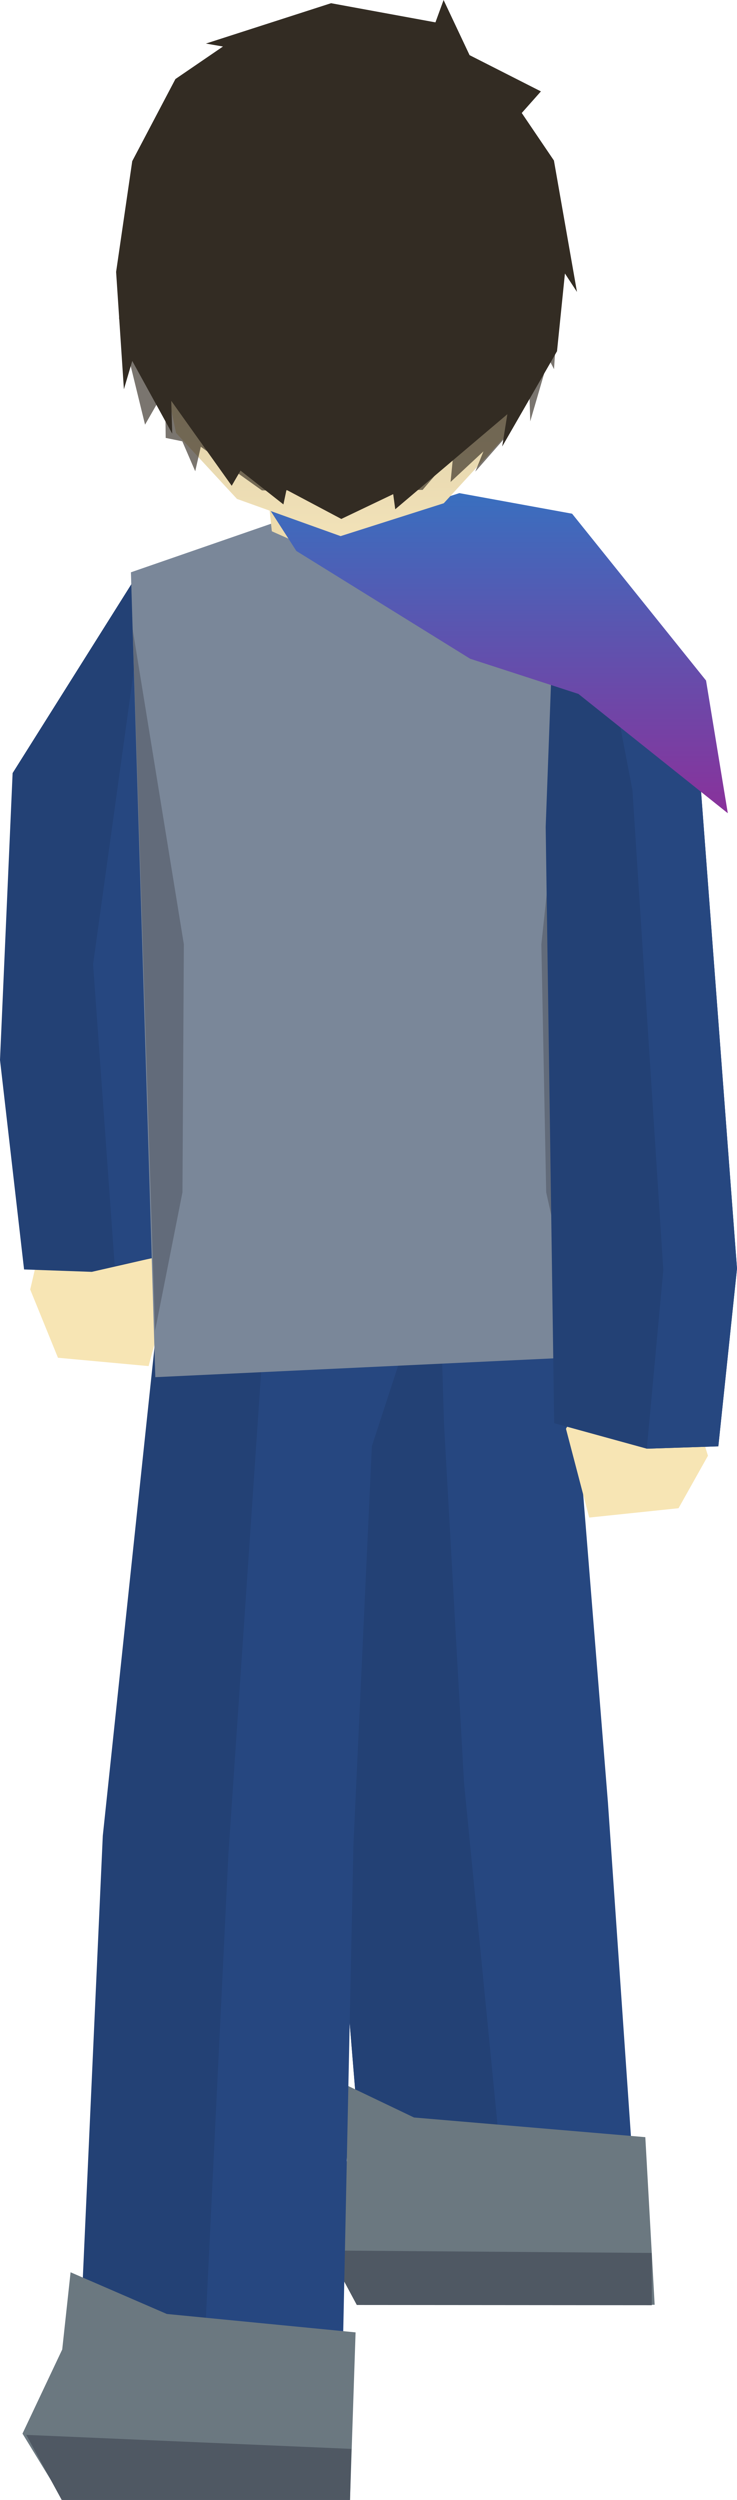 <svg version="1.1" xmlns="http://www.w3.org/2000/svg" xmlns:xlink="http://www.w3.org/1999/xlink" width="32.895" height="111.513" viewBox="0,0,32.895,111.513"><defs><linearGradient x1="248.747" y1="91.148" x2="248.747" y2="106.239" gradientUnits="userSpaceOnUse" id="color-1"><stop offset="0" stop-color="#396fbf"/><stop offset="1" stop-color="#8e2e99"/></linearGradient><linearGradient x1="240.44" y1="70.166" x2="240.44" y2="93.067" gradientUnits="userSpaceOnUse" id="color-2"><stop offset="0" stop-color="#b3a788"/><stop offset="1" stop-color="#f2e2b8"/></linearGradient></defs><g transform="translate(-225.278,-69.152)"><g data-paper-data="{&quot;isPaintingLayer&quot;:true}" fill-rule="nonzero" stroke-width="0" stroke-linejoin="miter" stroke-miterlimit="10" stroke-dasharray="" stroke-dashoffset="0" style="mix-blend-mode: normal"><g data-paper-data="{&quot;index&quot;:null}" stroke="#113c86" stroke-linecap="round"><path d="M252.412,149.55l1.046,15.16l0.291,6.999h-11.794l-0.585,-6.411l-1.218,-14.878l-0.801,-17.182l-0.4,-6.718l11.458,-1.889z" fill="#264780"/><path d="M245.095,132.635l0.896,16.054l1.602,16.351l0.406,6.669h-6.045l-0.585,-6.411l-1.218,-14.878l-0.801,-17.182l-0.4,-6.718l5.942,-0.677z" fill="#234175"/><path d="M243.756,163.604l10.325,0.877l0.417,7.477h-13.148l-1.442,-2.415l0.857,-4.026l-0.355,-3.513z" fill="#6b7880"/><path d="M254.367,169.646l0.004,2.332l-13.168,-0.011l-1.305,-2.43z" fill="#4f5863"/></g><g data-paper-data="{&quot;index&quot;:null}" stroke="#113c86" stroke-linecap="round"><path d="M232.609,125.135l11.667,1.176l-2.4,7.348l-0.824,17.806l-0.602,28.742h-12.077l0.479,-6.699l1.141,-22.47z" data-paper-data="{&quot;index&quot;:null}" fill="#264780"/><path d="M232.609,125.136l4.647,0.481l-1.783,26.237l-1.074,22.133l-0.342,6.22h-5.686l0.479,-6.699l1.016,-22.47z" data-paper-data="{&quot;index&quot;:null}" fill="#234175"/><path d="M232.723,172.368l8.426,0.821l-0.249,7.477h-12.806l-1.813,-2.96l1.774,-3.754l0.373,-3.444z" fill="#6b7880"/><path d="M240.961,178.386l-0.061,2.277h-12.868l-1.583,-2.902z" fill="#4f5863"/></g><path d="M232.706,125.066l0.293,0.97l-1.088,4.052l-4.046,-0.372l-1.239,-3.044l0.205,-0.88z" data-paper-data="{&quot;index&quot;:null}" fill="#f7e5b4" stroke="#113c86" stroke-linecap="round"/><path d="M232.502,103.575l0.909,21.387l-4.036,0.922l-3.023,-0.107l-1.074,-9.345l0.563,-12.797l5.662,-9.002z" data-paper-data="{&quot;index&quot;:null}" fill="#234175" stroke="#113c86" stroke-linecap="round"/><path d="M232.502,103.575l0.441,6.562l0.596,14.849l-3.142,0.612l-0.964,-13.438l2.282,-16.442z" data-paper-data="{&quot;index&quot;:null}" fill="#264780" stroke="#113c86" stroke-linecap="round"/><path d="M251.054,129.692l-18.844,0.89l-1.089,-35.902l8.935,-3.094l10.98,3.285l-0.226,8.591z" data-paper-data="{&quot;index&quot;:null}" fill="#7a8799" stroke="#113c86" stroke-linecap="round"/><path d="M233.422,122.335l-1.222,6.175l-1,-31.283l2.284,14.046z" fill="#626b7a" stroke="#113c86" stroke-linecap="round"/><path d="M249.441,111.273l1.492,-14.046l-0.125,6.21l0.22,25.072l-1.372,-6.175z" data-paper-data="{&quot;index&quot;:null}" fill="#626b7a" stroke="#113c86" stroke-linecap="round"/><g stroke="#113c86" stroke-linecap="round"><path d="M256.718,133.571l0.159,0.515l-1.313,2.341l-3.987,0.417l-1.038,-3.962l0.248,-0.424z" data-paper-data="{&quot;index&quot;:null}" fill="#f7e5b4"/><path d="M250.063,94.495l1.664,0.603l4.797,8.768l1.649,21.87l-0.833,7.931l-3.192,0.105l-4.135,-1.138l-0.379,-26.596z" fill="#234175"/><path d="M251.727,95.098l4.797,8.768l1.649,21.87l-0.833,7.931l-3.192,0.105l0.736,-7.968l-1.377,-21.401z" fill="#264780"/></g><path d="" fill="#340000" stroke="none" stroke-linecap="round"/><path d="" fill="#340000" stroke="none" stroke-linecap="round"/><path d="M237.411,92.85l-0.274,-2.613h6.651l-0.274,2.613l-1.616,0.751l-2.835,-0.017z" fill="#eddbad" stroke="#000000" stroke-linecap="butt"/><path d="M245.78,91.148l5.033,0.918l5.979,7.442l0.971,5.919l-6.668,-5.322l-4.832,-1.569l-7.758,-4.808l-1.419,-2.209l3.499,1.314z" data-paper-data="{&quot;index&quot;:null}" fill="url(#color-1)" stroke="#eb0095" stroke-linecap="round"/><path d="M245.602,71.716l2.888,4.257l0.874,4.657l-1.446,7.883l-2.833,3.087l-4.605,1.466l-4.625,-1.659l-2.72,-2.944l-1.616,-7.734l1.147,-4.829l2.94,-3.987l4.807,-1.747z" data-paper-data="{&quot;index&quot;:null}" fill="url(#color-2)" stroke="#000000" stroke-linecap="round"/><path d="M250.274,81.535l-0.268,4.084l-0.245,-0.474l-0.816,2.802l-0.033,-1.09l-0.965,1.676l-1.455,1.657l0.364,-0.904l-1.467,1.364l0.122,-1.25l-1.37,1.604l-7.171,0.024l-2.73,-1.948l-0.248,1.093l-0.578,-1.336l-0.741,-0.151l-0.024,-2.154l-0.897,1.563l-1.166,-4.763l4.025,-8.57l11.292,-0.355z" data-paper-data="{&quot;index&quot;:null}" fill-opacity="0.651" fill="#332c23" stroke="#000000" stroke-linecap="round"/><path d="M244.713,70.15l0.364,-0.998l1.16,2.46l3.184,1.617l-0.855,0.963l1.436,2.12l1.029,5.862l-0.538,-0.822l-0.353,3.466l-2.447,4.252l0.23,-1.442l-5.004,4.24l-0.091,-0.674l-2.316,1.106l-2.447,-1.298l-0.137,0.65l-1.915,-1.508l-0.393,0.676l-2.699,-3.789l0.044,1.465l-1.784,-3.244l-0.373,1.265l-0.348,-5.237l0.72,-4.94l1.927,-3.662l2.123,-1.451l-0.762,-0.132l5.586,-1.8z" data-paper-data="{&quot;index&quot;:null}" fill="#332c23" stroke="#a8ccff" stroke-linecap="round"/></g></g></svg>